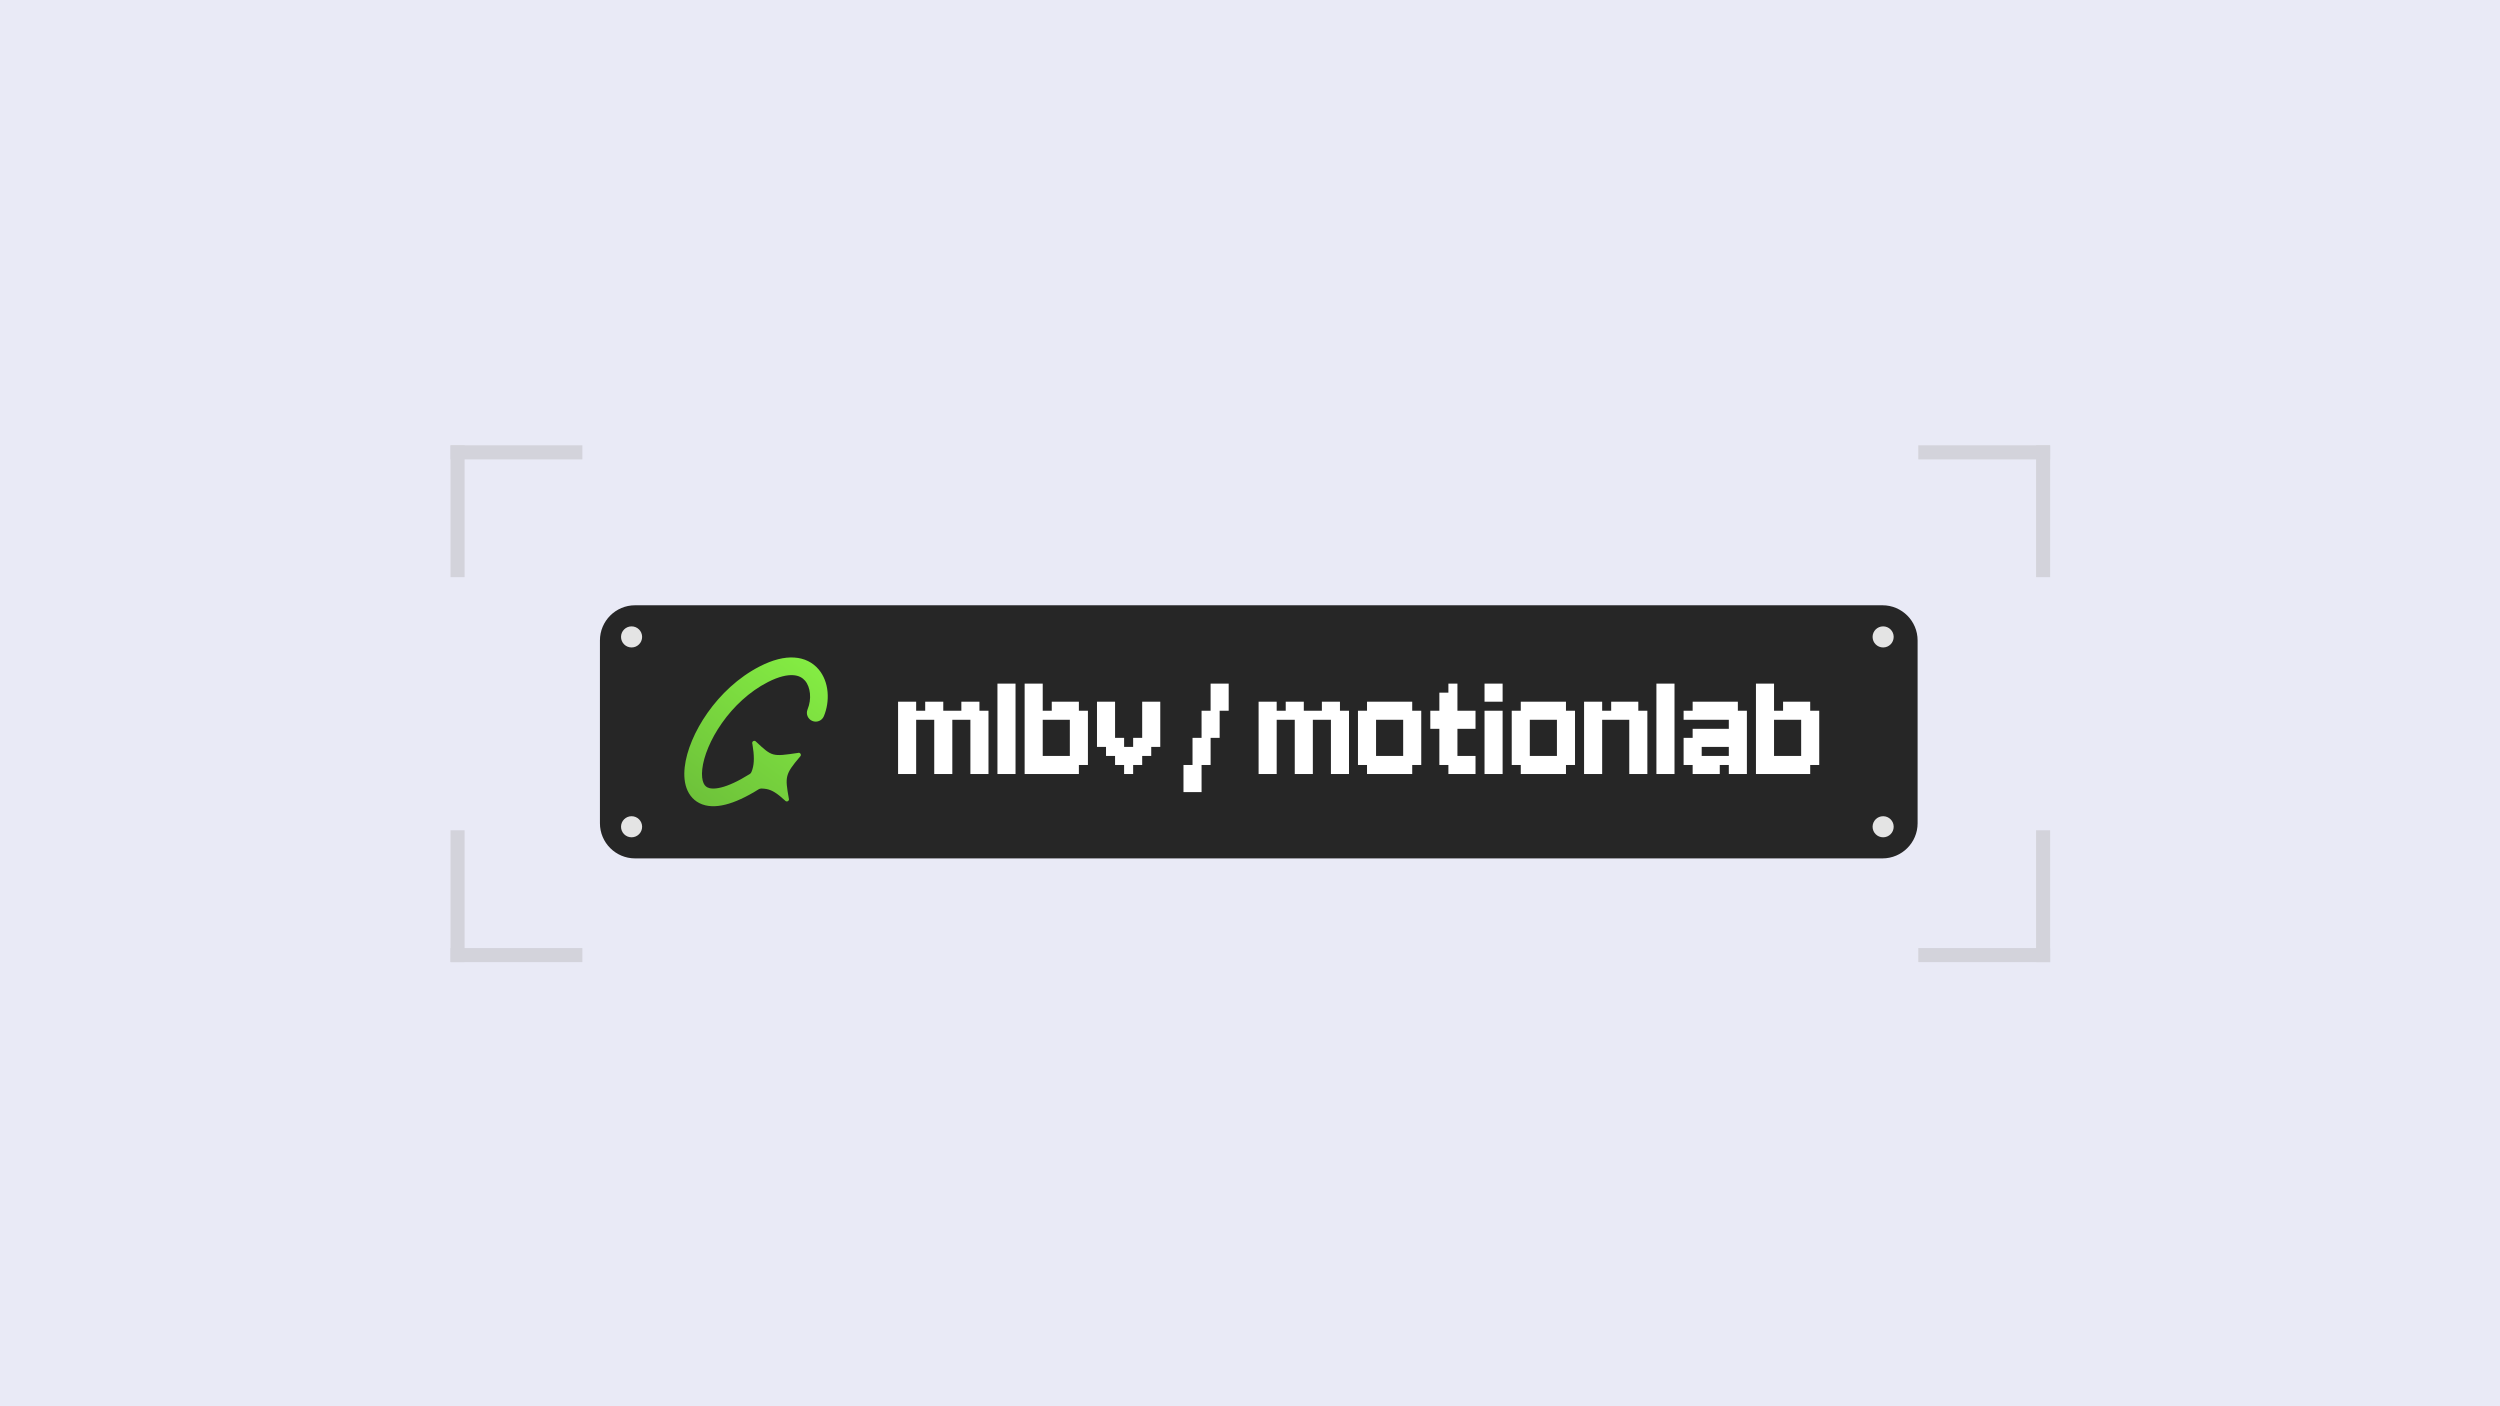 <svg width="1920" height="1080" viewBox="0 0 1920 1080" fill="none" xmlns="http://www.w3.org/2000/svg">
<rect width="1920" height="1080" fill="#E9EAF6"/>
<g filter="url(#filter0_d_963_2733)">
<path d="M1445.72 443.25H487.75C472.838 443.25 460.75 455.338 460.75 470.25V610.65C460.75 625.562 472.838 637.65 487.75 637.65H1445.72C1460.63 637.65 1472.72 625.562 1472.72 610.65V470.25C1472.72 455.338 1460.63 443.25 1445.72 443.25Z" fill="#262626"/>
<path d="M568.76 583.946C569.2 584.708 570.079 584.943 570.954 584.632C587.862 583.946 590.373 581.732 602.857 593.158C603.418 593.928 604.355 594.13 605.117 593.689C605.879 593.249 606.142 592.354 605.786 591.467C602.857 574.832 602.857 573.197 614.356 559.568C615.062 558.965 615.269 558.105 614.829 557.342C614.389 556.581 613.541 556.33 612.682 556.669C593.045 559.568 593.045 559.568 580.779 548.143C580.171 547.361 579.264 547.143 578.503 547.582C577.74 548.022 577.447 548.934 577.85 549.834C580.779 567.312 577.85 573.325 569.28 581.732C568.557 582.307 568.321 583.184 568.76 583.946Z" fill="url(#paint0_linear_963_2733)"/>
<path fill-rule="evenodd" clip-rule="evenodd" d="M628.544 492.297C636.992 502.113 637.428 517.143 632.734 528.438C631.296 531.9 627.324 533.539 623.863 532.101C620.402 530.662 618.763 526.689 620.201 523.227C623.5 515.291 622.486 506.066 618.258 501.153C616.31 498.89 613.451 497.211 609.137 496.933C604.65 496.644 598.284 497.872 589.744 502.238C575.39 509.576 563.294 521.15 554.48 533.661C545.614 546.246 540.435 559.252 539.341 569.107C538.792 574.048 539.33 577.642 540.381 579.936C541.304 581.952 542.667 583.146 544.892 583.687C547.451 584.31 551.712 584.171 558.231 581.816C564.679 579.487 572.809 575.178 582.776 568.23C585.85 566.087 590.08 566.842 592.223 569.917C594.366 572.993 593.611 577.224 590.537 579.367C579.975 586.73 570.77 591.72 562.841 594.584C554.983 597.422 547.825 598.371 541.687 596.879C535.216 595.306 530.605 591.185 528.042 585.591C525.607 580.275 525.146 573.963 525.852 567.608C527.265 554.873 533.604 539.727 543.385 525.842C553.218 511.885 566.898 498.672 583.568 490.15C593.483 485.08 602.321 482.891 610.008 483.386C617.868 483.891 624.154 487.196 628.544 492.297Z" fill="url(#paint1_linear_963_2733)"/>
<path d="M689.723 524.248H696.666V531.191H689.723V524.248ZM689.723 517.305H696.666V524.248H689.723V517.305ZM696.666 517.305H703.609V524.248H696.666V517.305ZM696.666 524.248H703.609V531.191H696.666V524.248ZM696.666 531.191H703.609V538.134H696.666V531.191ZM696.666 538.134H703.609V545.077H696.666V538.134ZM696.666 545.077H703.609V552.02H696.666V545.077ZM689.723 545.077H696.666V552.02H689.723V545.077ZM689.723 538.134H696.666V545.077H689.723V538.134ZM689.723 531.191H696.666V538.134H689.723V531.191ZM689.723 552.02H696.666V558.963H689.723V552.02ZM696.666 552.02H703.609V558.963H696.666V552.02ZM696.666 558.963H703.609V565.905H696.666V558.963ZM696.666 565.905H703.609V572.848H696.666V565.905ZM689.723 565.905H696.666V572.848H689.723V565.905ZM689.723 558.963H696.666V565.905H689.723V558.963ZM717.494 565.905H724.437V572.848H717.494V565.905ZM724.437 565.905H731.38V572.848H724.437V565.905ZM724.437 558.963H731.38V565.905H724.437V558.963ZM724.437 552.02H731.38V558.963H724.437V552.02ZM724.437 545.077H731.38V552.02H724.437V545.077ZM724.437 538.134H731.38V545.077H724.437V538.134ZM724.437 531.191H731.38V538.134H724.437V531.191ZM724.437 524.248H731.38V531.191H724.437V524.248ZM717.494 538.134H724.437V545.077H717.494V538.134ZM717.494 545.077H724.437V552.02H717.494V545.077ZM717.494 552.02H724.437V558.963H717.494V552.02ZM717.494 558.963H724.437V565.905H717.494V558.963ZM717.494 531.191H724.437V538.134H717.494V531.191ZM703.609 524.248H710.552V531.191H703.609V524.248ZM710.552 524.248H717.494V531.191H710.552V524.248ZM717.494 517.305H724.437V524.248H717.494V517.305ZM717.494 524.248H724.437V531.191H717.494V524.248ZM710.552 517.305H717.494V524.248H710.552V517.305ZM745.266 565.905H752.209V572.848H745.266V565.905ZM752.209 565.905H759.152V572.848H752.209V565.905ZM752.209 558.963H759.152V565.905H752.209V558.963ZM752.209 552.02H759.152V558.963H752.209V552.02ZM752.209 545.077H759.152V552.02H752.209V545.077ZM752.209 538.134H759.152V545.077H752.209V538.134ZM752.209 531.191H759.152V538.134H752.209V531.191ZM752.209 524.248H759.152V531.191H752.209V524.248ZM745.266 538.134H752.209V545.077H745.266V538.134ZM745.266 545.077H752.209V552.02H745.266V545.077ZM745.266 552.02H752.209V558.963H745.266V552.02ZM745.266 558.963H752.209V565.905H745.266V558.963ZM745.266 531.191H752.209V538.134H745.266V531.191ZM731.38 524.248H738.323V531.191H731.38V524.248ZM738.323 524.248H745.266V531.191H738.323V524.248ZM745.266 517.305H752.209V524.248H745.266V517.305ZM745.266 524.248H752.209V531.191H745.266V524.248ZM738.323 517.305H745.266V524.248H738.323V517.305ZM766.04 503.42H772.983V510.363H766.04V503.42ZM772.983 503.42H779.926V510.363H772.983V503.42ZM772.983 510.363H779.926V517.305H772.983V510.363ZM772.983 517.305H779.926V524.248H772.983V517.305ZM772.983 524.248H779.926V531.191H772.983V524.248ZM772.983 531.191H779.926V538.134H772.983V531.191ZM772.983 538.134H779.926V545.077H772.983V538.134ZM766.04 538.134H772.983V545.077H766.04V538.134ZM766.04 545.077H772.983V552.02H766.04V545.077ZM766.04 552.02H772.983V558.963H766.04V552.02ZM766.04 558.963H772.983V565.905H766.04V558.963ZM766.04 565.905H772.983V572.848H766.04V565.905ZM772.983 565.905H779.926V572.848H772.983V565.905ZM772.983 558.963H779.926V565.905H772.983V558.963ZM772.983 552.02H779.926V558.963H772.983V552.02ZM772.983 545.077H779.926V552.02H772.983V545.077ZM766.04 531.191H772.983V538.134H766.04V531.191ZM766.04 524.248H772.983V531.191H766.04V524.248ZM766.04 517.305H772.983V524.248H766.04V517.305ZM766.04 510.363H772.983V517.305H766.04V510.363ZM786.923 524.248H793.866V531.191H786.923V524.248ZM786.923 517.305H793.866V524.248H786.923V517.305ZM793.866 517.305H800.809V524.248H793.866V517.305ZM793.866 524.248H800.809V531.191H793.866V524.248ZM793.866 531.191H800.809V538.134H793.866V531.191ZM793.866 538.134H800.809V545.077H793.866V538.134ZM793.866 545.077H800.809V552.02H793.866V545.077ZM786.923 545.077H793.866V552.02H786.923V545.077ZM786.923 538.134H793.866V545.077H786.923V538.134ZM786.923 531.191H793.866V538.134H786.923V531.191ZM786.923 552.02H793.866V558.963H786.923V552.02ZM793.866 552.02H800.809V558.963H793.866V552.02ZM793.866 558.963H800.809V565.905H793.866V558.963ZM793.866 565.905H800.809V572.848H793.866V565.905ZM786.923 565.905H793.866V572.848H786.923V565.905ZM786.923 558.963H793.866V565.905H786.923V558.963ZM821.637 565.905H828.58V572.848H821.637V565.905ZM828.58 558.963H835.523V565.905H828.58V558.963ZM828.58 552.02H835.523V558.963H828.58V552.02ZM828.58 545.077H835.523V552.02H828.58V545.077ZM828.58 538.134H835.523V545.077H828.58V538.134ZM828.58 531.191H835.523V538.134H828.58V531.191ZM828.58 524.248H835.523V531.191H828.58V524.248ZM821.637 538.134H828.58V545.077H821.637V538.134ZM821.637 545.077H828.58V552.02H821.637V545.077ZM821.637 552.02H828.58V558.963H821.637V552.02ZM821.637 558.963H828.58V565.905H821.637V558.963ZM821.637 531.191H828.58V538.134H821.637V531.191ZM800.809 524.248H807.752V531.191H800.809V524.248ZM807.752 524.248H814.694V531.191H807.752V524.248ZM814.694 524.248H821.637V531.191H814.694V524.248ZM814.694 517.305H821.637V524.248H814.694V517.305ZM821.637 517.305H828.58V524.248H821.637V517.305ZM821.637 524.248H828.58V531.191H821.637V524.248ZM807.752 517.305H814.694V524.248H807.752V517.305ZM786.923 503.42H793.866V510.363H786.923V503.42ZM793.866 503.42H800.809V510.363H793.866V503.42ZM793.866 510.363H800.809V517.305H793.866V510.363ZM786.923 510.363H793.866V517.305H786.923V510.363ZM800.809 565.905H807.752V572.848H800.809V565.905ZM807.752 565.905H814.694V572.848H807.752V565.905ZM814.694 565.905H821.637V572.848H814.694V565.905ZM814.694 558.963H821.637V565.905H814.694V558.963ZM807.752 558.963H814.694V565.905H807.752V558.963ZM800.809 558.963H807.752V565.905H800.809V558.963ZM842.484 517.305H849.427V524.248H842.484V517.305ZM849.427 517.305H856.369V524.248H849.427V517.305ZM849.427 524.248H856.369V531.191H849.427V524.248ZM849.427 531.191H856.369V538.134H849.427V531.191ZM849.427 538.134H856.369V545.077H849.427V538.134ZM849.427 545.077H856.369V552.02H849.427V545.077ZM842.484 545.077H849.427V552.02H842.484V545.077ZM842.484 538.134H849.427V545.077H842.484V538.134ZM842.484 531.191H849.427V538.134H842.484V531.191ZM842.484 524.248H849.427V531.191H842.484V524.248ZM849.427 552.02H856.369V558.963H849.427V552.02ZM856.369 552.02H863.312V558.963H856.369V552.02ZM856.369 558.963H863.312V565.905H856.369V558.963ZM863.312 558.963H870.255V565.905H863.312V558.963ZM863.312 565.905H870.255V572.848H863.312V565.905ZM870.255 558.963H877.198V565.905H870.255V558.963ZM870.255 552.02H877.198V558.963H870.255V552.02ZM877.198 552.02H884.141V558.963H877.198V552.02ZM877.198 545.077H884.141V552.02H877.198V545.077ZM877.198 538.134H884.141V545.077H877.198V538.134ZM877.198 531.191H884.141V538.134H877.198V531.191ZM877.198 524.248H884.141V531.191H877.198V524.248ZM877.198 517.305H884.141V524.248H877.198V517.305ZM884.141 538.134H891.084V545.077H884.141V538.134ZM884.141 545.077H891.084V552.02H884.141V545.077ZM884.141 531.191H891.084V538.134H884.141V531.191ZM884.141 524.248H891.084V531.191H884.141V524.248ZM884.141 517.305H891.084V524.248H884.141V517.305ZM863.312 552.02H870.255V558.963H863.312V552.02ZM856.369 545.077H863.312V552.02H856.369V545.077ZM870.255 545.077H877.198V552.02H870.255V545.077ZM936.685 503.42H943.628V510.363H936.685V503.42ZM936.685 510.363H943.628V517.305H936.685V510.363ZM929.742 510.363H936.685V517.305H929.742V510.363ZM929.742 503.42H936.685V510.363H929.742V503.42ZM936.685 517.305H943.628V524.248H936.685V517.305ZM929.742 517.305H936.685V524.248H929.742V517.305ZM929.742 524.248H936.685V531.191H929.742V524.248ZM929.742 531.191H936.685V538.134H929.742V531.191ZM929.742 538.134H936.685V545.077H929.742V538.134ZM922.8 538.134H929.742V545.077H922.8V538.134ZM922.8 531.191H929.742V538.134H922.8V531.191ZM922.8 524.248H929.742V531.191H922.8V524.248ZM922.8 545.077H929.742V552.02H922.8V545.077ZM922.8 552.02H929.742V558.963H922.8V552.02ZM922.8 558.963H929.742V565.905H922.8V558.963ZM915.857 558.963H922.8V565.905H915.857V558.963ZM915.857 552.02H922.8V558.963H915.857V552.02ZM915.857 545.077H922.8V552.02H915.857V545.077ZM915.857 565.905H922.8V572.848H915.857V565.905ZM915.857 572.848H922.8V579.791H915.857V572.848ZM915.857 579.791H922.8V586.734H915.857V579.791ZM908.914 579.791H915.857V586.734H908.914V579.791ZM908.914 572.848H915.857V579.791H908.914V572.848ZM908.914 565.905H915.857V572.848H908.914V565.905ZM966.606 524.248H973.549V531.191H966.606V524.248ZM966.606 517.305H973.549V524.248H966.606V517.305ZM973.549 517.305H980.489V524.248H973.549V517.305ZM973.549 524.248H980.489V531.191H973.549V524.248ZM973.549 531.191H980.489V538.134H973.549V531.191ZM973.549 538.134H980.489V545.077H973.549V538.134ZM973.549 545.077H980.489V552.02H973.549V545.077ZM966.606 545.077H973.549V552.02H966.606V545.077ZM966.606 538.134H973.549V545.077H966.606V538.134ZM966.606 531.191H973.549V538.134H966.606V531.191ZM966.606 552.02H973.549V558.963H966.606V552.02ZM973.549 552.02H980.489V558.963H973.549V552.02ZM973.549 558.963H980.489V565.905H973.549V558.963ZM973.549 565.905H980.489V572.848H973.549V565.905ZM966.606 565.905H973.549V572.848H966.606V565.905ZM966.606 558.963H973.549V565.905H966.606V558.963ZM994.378 565.905H1001.32V572.848H994.378V565.905ZM1001.32 565.905H1008.26V572.848H1001.32V565.905ZM1001.32 558.963H1008.26V565.905H1001.32V558.963ZM1001.32 552.02H1008.26V558.963H1001.32V552.02ZM1001.32 545.077H1008.26V552.02H1001.32V545.077ZM1001.32 538.134H1008.26V545.077H1001.32V538.134ZM1001.32 531.191H1008.26V538.134H1001.32V531.191ZM1001.32 524.248H1008.26V531.191H1001.32V524.248ZM994.378 538.134H1001.32V545.077H994.378V538.134ZM994.378 545.077H1001.32V552.02H994.378V545.077ZM994.378 552.02H1001.32V558.963H994.378V552.02ZM994.378 558.963H1001.32V565.905H994.378V558.963ZM994.378 531.191H1001.32V538.134H994.378V531.191ZM980.489 524.248H987.434V531.191H980.489V524.248ZM987.434 524.248H994.378V531.191H987.434V524.248ZM994.378 517.305H1001.32V524.248H994.378V517.305ZM994.378 524.248H1001.32V531.191H994.378V524.248ZM987.434 517.305H994.378V524.248H987.434V517.305ZM1022.15 565.905H1029.09V572.848H1022.15V565.905ZM1029.09 565.905H1036.03V572.848H1029.09V565.905ZM1029.09 558.963H1036.03V565.905H1029.09V558.963ZM1029.09 552.02H1036.03V558.963H1029.09V552.02ZM1029.09 545.077H1036.03V552.02H1029.09V545.077ZM1029.09 538.134H1036.03V545.077H1029.09V538.134ZM1029.09 531.191H1036.03V538.134H1029.09V531.191ZM1029.09 524.248H1036.03V531.191H1029.09V524.248ZM1022.15 538.134H1029.09V545.077H1022.15V538.134ZM1022.15 545.077H1029.09V552.02H1022.15V545.077ZM1022.15 552.02H1029.09V558.963H1022.15V552.02ZM1022.15 558.963H1029.09V565.905H1022.15V558.963ZM1022.15 531.191H1029.09V538.134H1022.15V531.191ZM1008.26 524.248H1015.21V531.191H1008.26V524.248ZM1015.21 524.248H1022.15V531.191H1015.21V524.248ZM1022.15 517.305H1029.09V524.248H1022.15V517.305ZM1022.15 524.248H1029.09V531.191H1022.15V524.248ZM1015.21 517.305H1022.15V524.248H1015.21V517.305ZM1056.81 517.305H1063.75V524.248H1056.81V517.305ZM1049.87 517.305H1056.81V524.248H1049.87V517.305ZM1049.87 524.248H1056.81V531.191H1049.87V524.248ZM1056.81 524.248H1063.75V531.191H1056.81V524.248ZM1063.75 517.305H1070.7V524.248H1063.75V517.305ZM1070.7 517.305H1077.64V524.248H1070.7V517.305ZM1077.64 517.305H1084.58V524.248H1077.64V517.305ZM1077.64 524.248H1084.58V531.191H1077.64V524.248ZM1070.7 524.248H1077.64V531.191H1070.7V524.248ZM1077.64 538.134H1084.58V545.077H1077.64V538.134ZM1084.58 524.248H1091.52V531.191H1084.58V524.248ZM1084.58 531.191H1091.52V538.134H1084.58V531.191ZM1084.58 538.134H1091.52V545.077H1084.58V538.134ZM1084.58 545.077H1091.52V552.02H1084.58V545.077ZM1084.58 552.02H1091.52V558.963H1084.58V552.02ZM1084.58 558.963H1091.52V565.905H1084.58V558.963ZM1077.64 558.963H1084.58V565.905H1077.64V558.963ZM1077.64 552.02H1084.58V558.963H1077.64V552.02ZM1077.64 545.077H1084.58V552.02H1077.64V545.077ZM1077.64 531.191H1084.58V538.134H1077.64V531.191ZM1070.7 558.963H1077.64V565.905H1070.7V558.963ZM1077.64 565.905H1084.58V572.848H1077.64V565.905ZM1070.7 565.905H1077.64V572.848H1070.7V565.905ZM1063.75 565.905H1070.7V572.848H1063.75V565.905ZM1056.81 565.905H1063.75V572.848H1056.81V565.905ZM1049.87 565.905H1056.81V572.848H1049.87V565.905ZM1049.87 558.963H1056.81V565.905H1049.87V558.963ZM1056.81 558.963H1063.75V565.905H1056.81V558.963ZM1049.87 552.02H1056.81V558.963H1049.87V552.02ZM1042.92 558.963H1049.87V565.905H1042.92V558.963ZM1042.92 552.02H1049.87V558.963H1042.92V552.02ZM1042.92 545.077H1049.87V552.02H1042.92V545.077ZM1042.92 538.134H1049.87V545.077H1042.92V538.134ZM1042.92 531.191H1049.87V538.134H1042.92V531.191ZM1042.92 524.248H1049.87V531.191H1042.92V524.248ZM1049.87 531.191H1056.81V538.134H1049.87V531.191ZM1049.87 538.134H1056.81V545.077H1049.87V538.134ZM1049.87 545.077H1056.81V552.02H1049.87V545.077ZM1063.75 558.963H1070.7V565.905H1063.75V558.963ZM1063.75 524.248H1070.7V531.191H1063.75V524.248ZM1126.26 558.963H1133.2V565.905H1126.26V558.963ZM1126.26 565.905H1133.2V572.848H1126.26V565.905ZM1119.31 565.905H1126.26V572.848H1119.31V565.905ZM1119.31 558.963H1126.26V565.905H1119.31V558.963ZM1112.37 565.905H1119.31V572.848H1112.37V565.905ZM1112.37 558.963H1119.31V565.905H1112.37V558.963ZM1105.43 558.963H1112.37V565.905H1105.43V558.963ZM1105.43 552.02H1112.37V558.963H1105.43V552.02ZM1105.43 545.077H1112.37V552.02H1105.43V545.077ZM1105.43 538.134H1112.37V545.077H1105.43V538.134ZM1105.43 531.191H1112.37V538.134H1105.43V531.191ZM1105.43 524.248H1112.37V531.191H1105.43V524.248ZM1112.37 545.077H1119.31V552.02H1112.37V545.077ZM1112.37 552.02H1119.31V558.963H1112.37V552.02ZM1112.37 538.134H1119.31V545.077H1112.37V538.134ZM1112.37 531.191H1119.31V538.134H1112.37V531.191ZM1112.37 503.42H1119.31V510.363H1112.37V503.42ZM1112.37 510.363H1119.31V517.305H1112.37V510.363ZM1112.37 517.305H1119.31V524.248H1112.37V517.305ZM1112.37 524.248H1119.31V531.191H1112.37V524.248ZM1105.43 517.305H1112.37V524.248H1105.43V517.305ZM1098.48 524.248H1105.43V531.191H1098.48V524.248ZM1119.31 524.248H1126.26V531.191H1119.31V524.248ZM1126.26 524.248H1133.2V531.191H1126.26V524.248ZM1105.43 510.363H1112.37V517.305H1105.43V510.363ZM1098.48 531.191H1105.43V538.134H1098.48V531.191ZM1119.31 531.191H1126.26V538.134H1119.31V531.191ZM1126.26 531.191H1133.2V538.134H1126.26V531.191ZM1140.12 503.42H1154.01V517.305H1140.12V503.42ZM1140.12 524.248H1154.01V572.848H1140.12V524.248ZM1174.89 517.305H1181.83V524.248H1174.89V517.305ZM1167.95 517.305H1174.89V524.248H1167.95V517.305ZM1167.95 524.248H1174.89V531.191H1167.95V524.248ZM1174.89 524.248H1181.83V531.191H1174.89V524.248ZM1181.83 517.305H1188.78V524.248H1181.83V517.305ZM1188.78 517.305H1195.72V524.248H1188.78V517.305ZM1195.72 517.305H1202.66V524.248H1195.72V517.305ZM1195.72 524.248H1202.66V531.191H1195.72V524.248ZM1188.78 524.248H1195.72V531.191H1188.78V524.248ZM1195.72 538.134H1202.66V545.077H1195.72V538.134ZM1202.66 524.248H1209.61V531.191H1202.66V524.248ZM1202.66 531.191H1209.61V538.134H1202.66V531.191ZM1202.66 538.134H1209.61V545.077H1202.66V538.134ZM1202.66 545.077H1209.61V552.02H1202.66V545.077ZM1202.66 552.02H1209.61V558.963H1202.66V552.02ZM1202.66 558.963H1209.61V565.905H1202.66V558.963ZM1195.72 558.963H1202.66V565.905H1195.72V558.963ZM1195.72 552.02H1202.66V558.963H1195.72V552.02ZM1195.72 545.077H1202.66V552.02H1195.72V545.077ZM1195.72 531.191H1202.66V538.134H1195.72V531.191ZM1188.78 558.963H1195.72V565.905H1188.78V558.963ZM1195.72 565.905H1202.66V572.848H1195.72V565.905ZM1188.78 565.905H1195.72V572.848H1188.78V565.905ZM1181.83 565.905H1188.78V572.848H1181.83V565.905ZM1174.89 565.905H1181.83V572.848H1174.89V565.905ZM1167.95 565.905H1174.89V572.848H1167.95V565.905ZM1167.95 558.963H1174.89V565.905H1167.95V558.963ZM1174.89 558.963H1181.83V565.905H1174.89V558.963ZM1167.95 552.02H1174.89V558.963H1167.95V552.02ZM1161.01 558.963H1167.95V565.905H1161.01V558.963ZM1161.01 552.02H1167.95V558.963H1161.01V552.02ZM1161.01 545.077H1167.95V552.02H1161.01V545.077ZM1161.01 538.134H1167.95V545.077H1161.01V538.134ZM1161.01 531.191H1167.95V538.134H1161.01V531.191ZM1161.01 524.248H1167.95V531.191H1161.01V524.248ZM1167.95 531.191H1174.89V538.134H1167.95V531.191ZM1167.95 538.134H1174.89V545.077H1167.95V538.134ZM1167.95 545.077H1174.89V552.02H1167.95V545.077ZM1181.83 558.963H1188.78V565.905H1181.83V558.963ZM1181.83 524.248H1188.78V531.191H1181.83V524.248ZM1216.57 524.248H1223.51V531.191H1216.57V524.248ZM1216.57 517.305H1223.51V524.248H1216.57V517.305ZM1223.51 517.305H1230.46V524.248H1223.51V517.305ZM1223.51 524.248H1230.46V531.191H1223.51V524.248ZM1223.51 531.191H1230.46V538.134H1223.51V531.191ZM1223.51 538.134H1230.46V545.077H1223.51V538.134ZM1223.51 545.077H1230.46V552.02H1223.51V545.077ZM1216.57 545.077H1223.51V552.02H1216.57V545.077ZM1216.57 538.134H1223.51V545.077H1216.57V538.134ZM1216.57 531.191H1223.51V538.134H1216.57V531.191ZM1216.57 552.02H1223.51V558.963H1216.57V552.02ZM1223.51 552.02H1230.46V558.963H1223.51V552.02ZM1223.51 558.963H1230.46V565.905H1223.51V558.963ZM1223.51 565.905H1230.46V572.848H1223.51V565.905ZM1216.57 565.905H1223.51V572.848H1216.57V565.905ZM1216.57 558.963H1223.51V565.905H1216.57V558.963ZM1251.28 565.905H1258.22V572.848H1251.28V565.905ZM1258.22 565.905H1265.17V572.848H1258.22V565.905ZM1258.22 558.963H1265.17V565.905H1258.22V558.963ZM1258.22 552.02H1265.17V558.963H1258.22V552.02ZM1258.22 545.077H1265.17V552.02H1258.22V545.077ZM1258.22 538.134H1265.17V545.077H1258.22V538.134ZM1258.22 531.191H1265.17V538.134H1258.22V531.191ZM1258.22 524.248H1265.17V531.191H1258.22V524.248ZM1251.28 538.134H1258.22V545.077H1251.28V538.134ZM1251.28 545.077H1258.22V552.02H1251.28V545.077ZM1251.28 552.02H1258.22V558.963H1251.28V552.02ZM1251.28 558.963H1258.22V565.905H1251.28V558.963ZM1251.28 531.191H1258.22V538.134H1251.28V531.191ZM1230.46 524.248H1237.39V531.191H1230.46V524.248ZM1237.39 524.248H1244.34V531.191H1237.39V524.248ZM1244.34 524.248H1251.28V531.191H1244.34V524.248ZM1244.34 517.305H1251.28V524.248H1244.34V517.305ZM1251.28 517.305H1258.22V524.248H1251.28V517.305ZM1251.28 524.248H1258.22V531.191H1251.28V524.248ZM1237.39 517.305H1244.34V524.248H1237.39V517.305ZM1272.13 503.42H1279.07V510.363H1272.13V503.42ZM1279.07 503.42H1286.02V510.363H1279.07V503.42ZM1279.07 510.363H1286.02V517.305H1279.07V510.363ZM1279.07 517.305H1286.02V524.248H1279.07V517.305ZM1279.07 524.248H1286.02V531.191H1279.07V524.248ZM1279.07 531.191H1286.02V538.134H1279.07V531.191ZM1279.07 538.134H1286.02V545.077H1279.07V538.134ZM1272.13 538.134H1279.07V545.077H1272.13V538.134ZM1272.13 545.077H1279.07V552.02H1272.13V545.077ZM1272.13 552.02H1279.07V558.963H1272.13V552.02ZM1272.13 558.963H1279.07V565.905H1272.13V558.963ZM1272.13 565.905H1279.07V572.848H1272.13V565.905ZM1279.07 565.905H1286.02V572.848H1279.07V565.905ZM1279.07 558.963H1286.02V565.905H1279.07V558.963ZM1279.07 552.02H1286.02V558.963H1279.07V552.02ZM1279.07 545.077H1286.02V552.02H1279.07V545.077ZM1272.13 531.191H1279.07V538.134H1272.13V531.191ZM1272.13 524.248H1279.07V531.191H1272.13V524.248ZM1272.13 517.305H1279.07V524.248H1272.13V517.305ZM1272.13 510.363H1279.07V517.305H1272.13V510.363ZM1334.67 572.848H1327.73V565.905H1334.67V572.848ZM1334.67 565.905H1327.73V558.963H1334.67V565.905ZM1327.73 565.905H1320.78V558.963H1327.73V565.905ZM1320.78 572.848H1313.84V565.905H1320.78V572.848ZM1313.84 572.848H1306.9V565.905H1313.84V572.848ZM1306.9 572.848H1299.95V565.905H1306.9V572.848ZM1306.9 565.905H1299.95V558.963H1306.9V565.905ZM1313.84 565.905H1306.9V558.963H1313.84V565.905ZM1299.95 565.905H1293.01V558.963H1299.95V565.905ZM1299.95 558.963H1293.01V552.02H1299.95V558.963ZM1299.95 531.191H1293.01V524.248H1299.95V531.191ZM1306.9 531.191H1299.95V524.248H1306.9V531.191ZM1306.9 558.963H1299.95V552.02H1306.9V558.963ZM1313.84 531.191H1306.9V524.248H1313.84V531.191ZM1306.9 524.248H1299.95V517.305H1306.9V524.248ZM1313.84 524.248H1306.9V517.305H1313.84V524.248ZM1320.78 524.248H1313.84V517.305H1320.78V524.248ZM1327.73 524.248H1320.78V517.305H1327.73V524.248ZM1334.67 524.248H1327.73V517.305H1334.67V524.248ZM1334.67 531.191H1327.73V524.248H1334.67V531.191ZM1327.73 531.191H1320.78V524.248H1327.73V531.191ZM1334.67 538.134H1327.73V531.191H1334.67V538.134ZM1341.61 531.191H1334.67V524.248H1341.61V531.191ZM1341.61 538.134H1334.67V531.191H1341.61V538.134ZM1341.61 545.077H1334.67V538.134H1341.61V545.077ZM1341.61 552.02H1334.67V545.077H1341.61V552.02ZM1341.61 558.963H1334.67V552.02H1341.61V558.963ZM1341.61 565.905H1334.67V558.963H1341.61V565.905ZM1334.67 558.963H1327.73V552.02H1334.67V558.963ZM1334.67 552.02H1327.73V545.077H1334.67V552.02ZM1334.67 545.077H1327.73V538.134H1334.67V545.077ZM1320.78 531.191H1313.84V524.248H1320.78V531.191ZM1320.78 565.905H1313.84V558.963H1320.78V565.905ZM1334.67 565.905H1341.61V572.848H1334.67V565.905ZM1320.78 538.134H1327.73V545.077H1320.78V538.134ZM1313.84 538.134H1320.78V545.077H1313.84V538.134ZM1306.9 538.134H1313.84V545.077H1306.9V538.134ZM1299.95 538.134H1306.9V545.077H1299.95V538.134ZM1293.01 545.077H1299.95V552.02H1293.01V545.077ZM1299.95 545.077H1306.9V552.02H1299.95V545.077ZM1320.78 545.077H1327.73V552.02H1320.78V545.077ZM1313.84 545.077H1320.78V552.02H1313.84V545.077ZM1306.9 545.077H1313.84V552.02H1306.9V545.077ZM1348.57 524.248H1355.51V531.191H1348.57V524.248ZM1348.57 517.305H1355.51V524.248H1348.57V517.305ZM1355.51 517.305H1362.46V524.248H1355.51V517.305ZM1355.51 524.248H1362.46V531.191H1355.51V524.248ZM1355.51 531.191H1362.46V538.134H1355.51V531.191ZM1355.51 538.134H1362.46V545.077H1355.51V538.134ZM1355.51 545.077H1362.46V552.02H1355.51V545.077ZM1348.57 545.077H1355.51V552.02H1348.57V545.077ZM1348.57 538.134H1355.51V545.077H1348.57V538.134ZM1348.57 531.191H1355.51V538.134H1348.57V531.191ZM1348.57 552.02H1355.51V558.963H1348.57V552.02ZM1355.51 552.02H1362.46V558.963H1355.51V552.02ZM1355.51 558.963H1362.46V565.905H1355.51V558.963ZM1355.51 565.905H1362.46V572.848H1355.51V565.905ZM1348.57 565.905H1355.51V572.848H1348.57V565.905ZM1348.57 558.963H1355.51V565.905H1348.57V558.963ZM1383.29 565.905H1390.23V572.848H1383.29V565.905ZM1390.23 558.963H1397.17V565.905H1390.23V558.963ZM1390.23 552.02H1397.17V558.963H1390.23V552.02ZM1390.23 545.077H1397.17V552.02H1390.23V545.077ZM1390.23 538.134H1397.17V545.077H1390.23V538.134ZM1390.23 531.191H1397.17V538.134H1390.23V531.191ZM1390.23 524.248H1397.17V531.191H1390.23V524.248ZM1383.29 538.134H1390.23V545.077H1383.29V538.134ZM1383.29 545.077H1390.23V552.02H1383.29V545.077ZM1383.29 552.02H1390.23V558.963H1383.29V552.02ZM1383.29 558.963H1390.23V565.905H1383.29V558.963ZM1383.29 531.191H1390.23V538.134H1383.29V531.191ZM1362.46 524.248H1369.4V531.191H1362.46V524.248ZM1369.4 524.248H1376.34V531.191H1369.4V524.248ZM1376.34 524.248H1383.29V531.191H1376.34V524.248ZM1376.34 517.305H1383.29V524.248H1376.34V517.305ZM1383.29 517.305H1390.23V524.248H1383.29V517.305ZM1383.29 524.248H1390.23V531.191H1383.29V524.248ZM1369.4 517.305H1376.34V524.248H1369.4V517.305ZM1348.57 503.42H1355.51V510.363H1348.57V503.42ZM1355.51 503.42H1362.46V510.363H1355.51V503.42ZM1355.51 510.363H1362.46V517.305H1355.51V510.363ZM1348.57 510.363H1355.51V517.305H1348.57V510.363ZM1362.46 565.905H1369.4V572.848H1362.46V565.905ZM1369.4 565.905H1376.34V572.848H1369.4V565.905ZM1376.34 565.905H1383.29V572.848H1376.34V565.905ZM1376.34 558.963H1383.29V565.905H1376.34V558.963ZM1369.4 558.963H1376.34V565.905H1369.4V558.963ZM1362.46 558.963H1369.4V565.905H1362.46V558.963Z" fill="white"/>
<path d="M1446.25 475.65C1450.72 475.65 1454.35 472.023 1454.35 467.55C1454.35 463.076 1450.72 459.45 1446.25 459.45C1441.77 459.45 1438.15 463.076 1438.15 467.55C1438.15 472.023 1441.77 475.65 1446.25 475.65Z" fill="#E4E4E4"/>
<path d="M485.049 475.65C489.523 475.65 493.149 472.023 493.149 467.55C493.149 463.076 489.523 459.45 485.049 459.45C480.576 459.45 476.949 463.076 476.949 467.55C476.949 472.023 480.576 475.65 485.049 475.65Z" fill="#E4E4E4"/>
<path d="M1446.25 621.45C1450.72 621.45 1454.35 617.824 1454.35 613.35C1454.35 608.876 1450.72 605.25 1446.25 605.25C1441.77 605.25 1438.15 608.876 1438.15 613.35C1438.15 617.824 1441.77 621.45 1446.25 621.45Z" fill="#E4E4E4"/>
<path d="M485.049 621.45C489.523 621.45 493.149 617.824 493.149 613.35C493.149 608.876 489.523 605.25 485.049 605.25C480.576 605.25 476.949 608.876 476.949 613.35C476.949 617.824 480.576 621.45 485.049 621.45Z" fill="#E4E4E4"/>
</g>
<line x1="1569.1" y1="637.65" x2="1569.1" y2="738.9" stroke="#D3D3DB" stroke-width="10.8"/>
<line x1="1473.25" y1="733.5" x2="1574.5" y2="733.5" stroke="#D3D3DB" stroke-width="10.8"/>
<line x1="351.401" y1="443.25" x2="351.401" y2="342" stroke="#D3D3DB" stroke-width="10.8"/>
<line x1="447.25" y1="347.4" x2="346" y2="347.4" stroke="#D3D3DB" stroke-width="10.8"/>
<line x1="447.25" y1="733.5" x2="346" y2="733.5" stroke="#D3D3DB" stroke-width="10.8"/>
<line x1="351.4" y1="637.65" x2="351.4" y2="738.9" stroke="#D3D3DB" stroke-width="10.8"/>
<line x1="1473.25" y1="347.4" x2="1574.5" y2="347.4" stroke="#D3D3DB" stroke-width="10.8"/>
<line x1="1569.1" y1="443.25" x2="1569.1" y2="342" stroke="#D3D3DB" stroke-width="10.8"/>
<defs>
<filter id="filter0_d_963_2733" x="439.15" y="443.25" width="1055.17" height="237.6" filterUnits="userSpaceOnUse" color-interpolation-filters="sRGB">
<feFlood flood-opacity="0" result="BackgroundImageFix"/>
<feColorMatrix in="SourceAlpha" type="matrix" values="0 0 0 0 0 0 0 0 0 0 0 0 0 0 0 0 0 0 127 0" result="hardAlpha"/>
<feOffset dy="21.6"/>
<feGaussianBlur stdDeviation="10.8"/>
<feComposite in2="hardAlpha" operator="out"/>
<feColorMatrix type="matrix" values="0 0 0 0 0 0 0 0 0 0 0 0 0 0 0 0 0 0 0.25 0"/>
<feBlend mode="normal" in2="BackgroundImageFix" result="effect1_dropShadow_963_2733"/>
<feBlend mode="normal" in="SourceGraphic" in2="effect1_dropShadow_963_2733" result="shape"/>
</filter>
<linearGradient id="paint0_linear_963_2733" x1="622.345" y1="486.809" x2="540.266" y2="597.578" gradientUnits="userSpaceOnUse">
<stop stop-color="#84EC43"/>
<stop offset="1" stop-color="#6EC23A"/>
</linearGradient>
<linearGradient id="paint1_linear_963_2733" x1="622.349" y1="486.81" x2="540.27" y2="597.58" gradientUnits="userSpaceOnUse">
<stop stop-color="#84EC43"/>
<stop offset="1" stop-color="#6EC23A"/>
</linearGradient>
</defs>
</svg>

